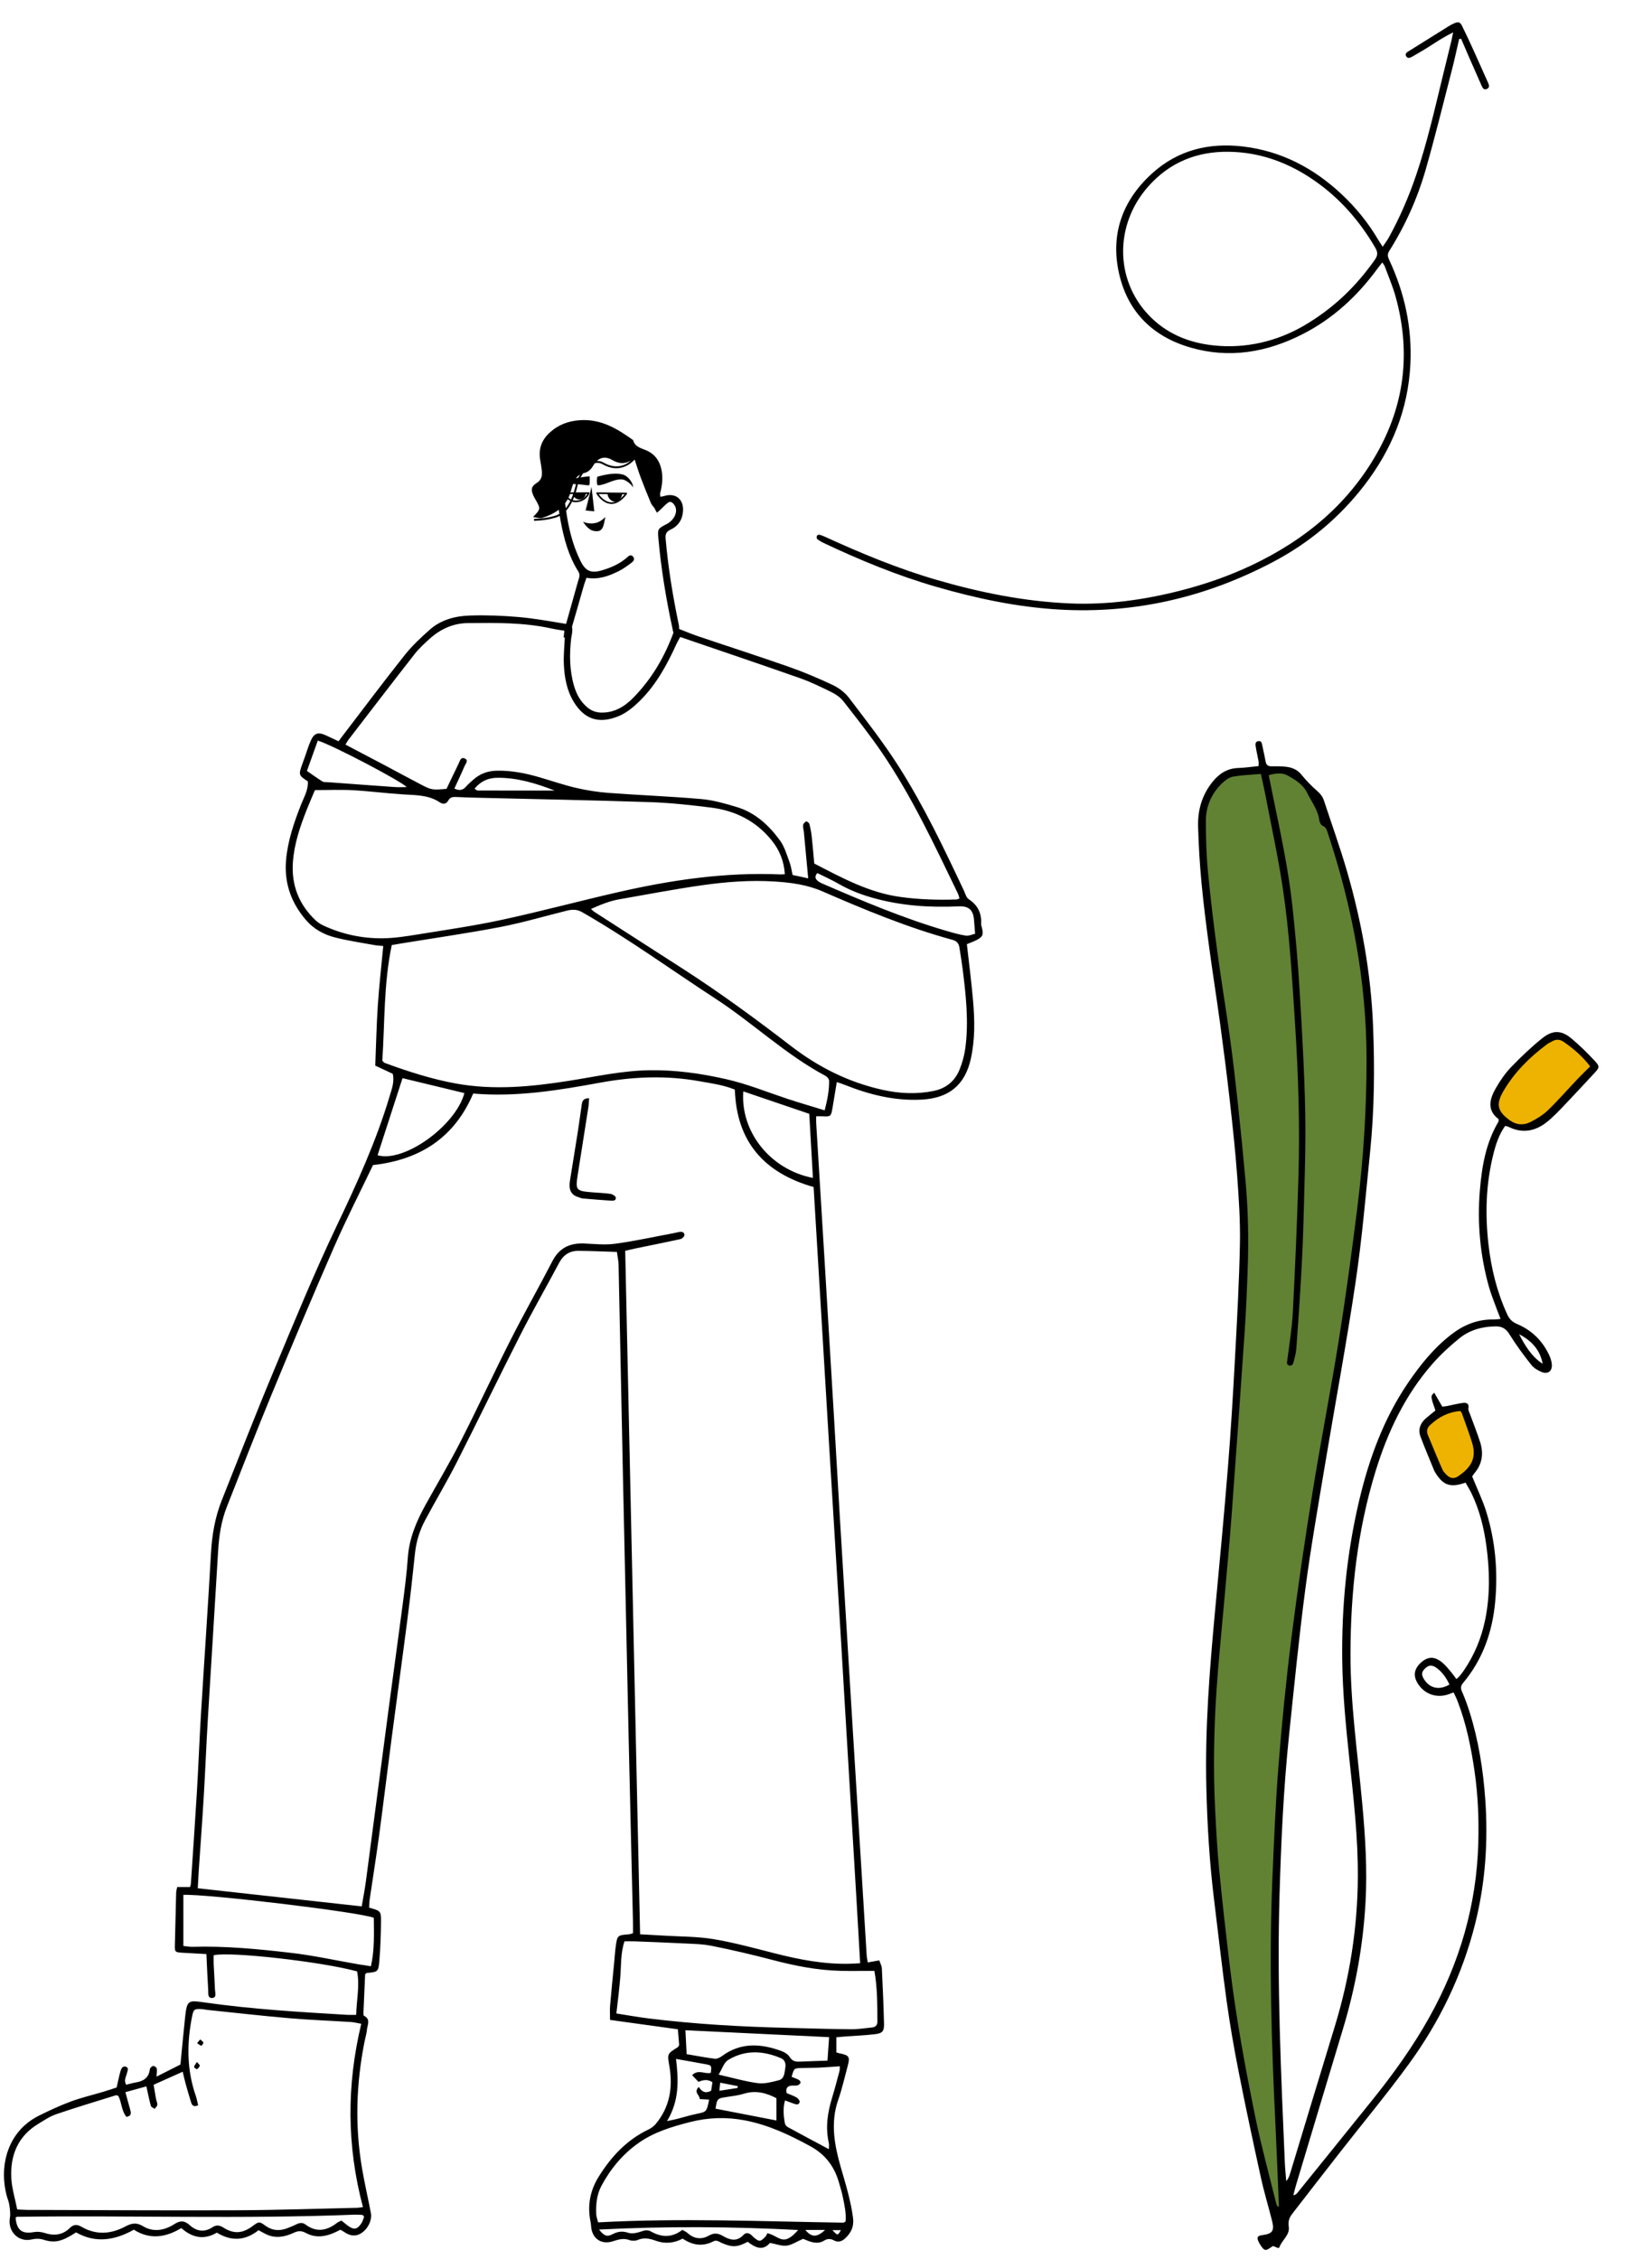 <svg xmlns="http://www.w3.org/2000/svg" width="185" height="253" viewBox="0 0 185 253">
    <g fill="none" fill-rule="evenodd">
        <g>
            <path fill="#000" fill-rule="nonzero" d="M8.882 66.433c-1.391.718-2.355 1.759-2.639 3.314 1.25-.813 1.975-2.04 2.639-3.314m7.8 39.235c1.119.655 2.158.437 2.8-.52.364-.542.35-.876-.05-1.264-.436-.422-.823-.452-1.355-.045-.613.468-1.047 1.082-1.395 1.829M38.055 2.801c.774.076 1.529.189 2.287.214 1.218.04 2.11.619 2.849 1.524 1.202 1.475 1.694 3.193 1.64 5.045-.062 2.088-.182 4.177-.378 6.256-.228 2.426-.539 4.845-.863 7.26-.383 2.854-.84 5.699-1.226 8.553-.383 2.822-.747 5.648-1.066 8.478-.32 2.831-.63 5.666-.839 8.507-.188 2.556-.362 5.124-.312 7.683.083 4.241.319 8.48.548 12.717.223 4.11.466 8.22.796 12.323.43 5.365.944 10.724 1.442 16.084.614 6.594 1.138 13.192.972 19.823-.104 4.18-.352 8.352-.865 12.505-.466 3.77-.88 7.548-1.402 11.31-.37 2.665-.83 5.32-1.35 7.959-.784 3.974-1.633 7.936-2.5 11.892-.36 1.638-.857 3.244-1.259 4.873-.262 1.06.002 1.387 1.137 1.528.493.062.606.239.416.686-.073.173-.176.338-.282.496-.394.58-.537.6-1.134.178-.076-.054-.158-.101-.228-.146l-.576.235c-.08-.042-.127-.051-.134-.073-.257-.824-1.203-1.37-1.048-2.338.09-.562-.056-.996-.377-1.41-1.79-2.312-3.578-4.623-5.378-6.927-2.562-3.28-5.23-6.486-7.68-9.846-3.472-4.763-6.004-10.003-7.44-15.73-1.15-4.588-1.466-9.24-1.132-13.95.237-3.33.758-6.603 1.762-9.792.247-.784.535-1.56.863-2.313.167-.385.097-.627-.158-.933-2.215-2.652-3.281-5.75-3.586-9.145-.304-3.382-.007-6.712.987-9.957.405-1.323 1.022-2.582 1.596-4.004-.024-.035-.13-.224-.267-.387-.884-1.045-1.019-2.233-.616-3.485.34-1.055.756-2.085 1.134-3.128.073-.202.205-.425.172-.615-.102-.582.232-.682.663-.62.599.086 1.188.236 1.782.354.153.03.31.037.479.057l.904-1.558c.423.383.423.383-.136 1.995.349.283.725.568 1.08.879.634.556.887 1.258.588 2.055-.478 1.274-1.013 2.527-1.526 3.787-.036.088-.09.168-.14.25-.869 1.414-1.685 1.697-3.37 1.104-.218.386-.47.779-.67 1.196-.905 1.875-1.397 3.874-1.672 5.92-.368 2.745-.422 5.494.137 8.227.424 2.073 1.218 3.994 2.425 5.742.144.21.302.41.464.605.079.095.184.17.34.31.203-.273.373-.528.57-.76.31-.362.604-.746.964-1.053.9-.765 1.661-.746 2.466.001.788.734.861 1.55.222 2.461-.75 1.07-2.043 1.493-3.29 1.074-.179-.06-.355-.128-.623-.225-.15.326-.309.627-.43.942-1.002 2.587-1.543 5.286-1.933 8.017-.372 2.609-.473 5.234-.403 7.868.184 6.977 2.09 13.478 5.493 19.569 1.817 3.252 3.979 6.27 6.312 9.173 2.808 3.493 5.627 6.977 8.444 10.465.096.119.205.228.466.288-.096-.368-.181-.739-.29-1.102-1.757-5.855-3.511-11.711-5.278-17.564-1.389-4.6-2.24-9.284-2.514-14.085-.213-3.749.026-7.47.37-11.193.516-5.58 1.328-11.138 1.312-16.757-.02-6.904-.764-13.717-2.796-20.35-1.36-4.435-3.313-8.58-6.412-12.105-.897-1.02-1.914-1.954-2.97-2.814-1.17-.952-2.583-1.343-4.106-1.35-.712-.003-1.14.27-1.526.897-.73 1.183-1.569 2.305-2.428 3.402-.278.354-.729.63-1.157.805-.719.292-1.217-.095-1.152-.853.03-.34.136-.687.279-.998.748-1.623 1.956-2.818 3.606-3.515.555-.234.87-.564 1.107-1.078 1.152-2.504 1.797-5.14 2.104-7.861.384-3.395.284-6.769-.552-10.098-.277-1.103-.627-2.184-1.318-3.155-.162.045-.287.06-.393.113-1.557.77-2.997.48-4.292-.555-.717-.573-1.352-1.254-1.988-1.919-1.122-1.172-2.217-2.367-3.323-3.554-.563-.605-.616-.75-.05-1.355.824-.879 1.683-1.734 2.606-2.507 1.13-.948 2.1-.99 3.29-.036 1.237.99 2.39 2.097 3.489 3.237.654.68 1.203 1.484 1.678 2.302.715 1.229 1.074 2.5-.278 3.513 0 .153-.024.23.004.275 1.417 2.383 1.867 5.02 2.09 7.724.301 3.636-.025 7.212-.999 10.725-.253.913-.624 1.794-.945 2.688-.106.293-.224.58-.375.97.312.026.549.066.785.061 1.774-.03 3.316.592 4.693 1.65 1.968 1.513 3.5 3.415 4.883 5.447 2.738 4.024 4.369 8.508 5.474 13.188 1.383 5.855 1.968 11.806 1.897 17.814-.043 3.676-.397 7.333-.786 10.988-.473 4.44-.989 8.881-.963 13.357.032 5.706.913 11.285 2.585 16.746 1.679 5.482 3.332 10.971 4.997 16.457.09.293.189.584.435.857.053-.678.127-1.354.157-2.033.427-9.94.887-19.878.6-29.83-.175-6.049-.448-12.093-1.075-18.114-.568-5.447-1.106-10.9-1.818-16.33-.6-4.58-1.406-9.135-2.164-13.694-1.148-6.902-2.44-13.781-3.468-20.7-.72-4.85-1.135-9.747-1.629-14.63-.473-4.671-.515-9.36-.326-14.05.238-5.912 1.284-11.702 2.934-17.379.768-2.643 1.706-5.238 2.564-7.856.141-.432.387-.755.743-1.065.645-.56 1.248-1.182 1.785-1.845.512-.634 1.172-.844 1.922-.902.478-.037.959-.037 1.438-.031.387.004.58-.165.647-.542.106-.592.246-1.177.367-1.766.052-.253.089-.558.43-.515.41.052.343.407.3.677-.083.531-.212 1.055-.307 1.584-.027.149-.004.306-.004.536" transform="matrix(-1 0 0 1 185 0) translate(6 83)"/>
            <path fill="#618133" d="M35.778 164.127l.14.011c.054-.109.132-.212.16-.327.792-3.23 1.678-6.439 2.343-9.693 1.13-5.522 2.146-11.068 2.827-16.665.447-3.676.862-7.357 1.223-11.043.22-2.236.335-4.483.449-6.728.226-4.467.143-8.934-.153-13.393-.218-3.285-.565-6.562-.852-9.843-.284-3.249-.596-6.496-.838-9.748-.508-6.821-.992-13.644-1.456-20.467-.164-2.402-.264-4.808-.348-7.214-.116-3.263-.046-6.526.247-9.778.26-2.901.55-5.8.862-8.694.262-2.424.54-4.846.873-7.26.445-3.23.985-6.448 1.42-9.68.404-3.011.773-6.03 1.06-9.054.175-1.857.222-3.73.227-5.596.004-1.65-.637-3.096-1.838-4.25-.331-.32-.77-.643-1.204-.72-.997-.18-2.02-.208-3.119-.305-.175.803-.343 1.504-.478 2.211-.666 3.483-1.427 6.951-1.958 10.454-.773 5.106-1.067 10.264-1.398 15.414-.364 5.663-.54 11.331-.375 17.002.148 5.066.368 10.13.629 15.19.092 1.797.39 3.584.618 5.372.035.272.118.531-.215.615-.334.083-.443-.204-.503-.449-.12-.49-.258-.986-.294-1.486-.198-2.715-.386-5.43-.539-8.148-.122-2.182-.221-4.366-.274-6.55-.093-3.862-.256-7.726-.182-11.586.09-4.589.353-9.177.628-13.76.192-3.19.474-6.378.82-9.556.442-4.064 1.308-8.06 2.132-12.06.171-.83.337-1.662.51-2.52-.74-.222-1.488-.296-2.038-.004-.886.469-1.806 1.035-2.268 1.981-.493 1.008-1.22 1.921-1.364 3.09-.027.219-.19.523-.372.599-.396.166-.467.487-.575.813-2.724 8.207-4.325 16.604-4.34 25.266-.008 5.643.35 11.27 1.054 16.869.616 4.898 1.276 9.795 2.055 14.67.913 5.719 2.037 11.405 2.956 17.122.869 5.407 1.67 10.826 2.352 16.259.597 4.743 1.067 9.504 1.444 14.269.338 4.261.512 8.537.69 12.808.381 9.22.094 18.435-.359 27.646-.146 2.97-.253 5.944-.379 8.916" transform="matrix(-1 0 0 1 185 0) translate(6 83)"/>
            <path fill="#EEB200" fill-rule="nonzero" d="M15.46 75.034c-.075.112-.145.181-.174.265-.389 1.102-.805 2.197-1.148 3.314-.542 1.768.206 2.814 1.607 3.75.39.26.806.222 1.15-.082.233-.207.47-.453.592-.731.56-1.27 1.08-2.559 1.616-3.84.184-.439.065-.81-.265-1.117-.953-.89-2.053-1.463-3.379-1.559M.927 36.436c.495.495.952.93 1.386 1.387C3.429 39 4.495 40.226 5.66 41.353c.56.54 1.265.962 1.966 1.32.753.384 1.556.333 2.272-.179 1.417-1.015 1.609-1.808.73-3.31-1.22-2.086-2.907-3.762-4.84-5.204-.202-.15-.438-.258-.662-.38-.404-.218-.823-.19-1.184.055-1.132.77-2.157 1.656-3.016 2.781" transform="matrix(-1 0 0 1 185 0) translate(6 83)"/>
        </g>
        <path fill="#000" fill-rule="nonzero" d="M39.096 36.543c-3.47-2.012-5.969-4.497-8.05-7.436-.362-.51-.34-.875-.052-1.37 1.722-2.95 3.912-5.482 6.725-7.453 2.881-2.018 6.072-3.231 9.65-3.286 3.579-.056 6.65 1.176 9.053 3.897 3.735 4.228 3.739 10.335.01 14.326-1.953 2.089-4.446 3.146-7.277 3.458-3.708.408-7.154-.482-10.06-2.136M21.6 4.382c.268 1.151.514 2.308.809 3.453.957 3.711 1.87 7.434 2.922 11.12.923 3.23 2.292 6.298 4.099 9.16.252.4.144.683-.02 1.037-1.712 3.676-2.55 7.54-2.353 11.626.248 5.09 2.083 9.6 5.21 13.643 2.751 3.554 6.136 6.38 10.108 8.484 7.532 3.99 15.536 5.86 24.022 5.364 4.726-.276 9.321-1.258 13.845-2.572 4.314-1.253 8.442-2.96 12.488-4.868.266-.125.524-.278.755-.456.07-.053.073-.246.039-.354-.022-.067-.185-.145-.263-.129-.209.043-.412.121-.605.21-4.068 1.86-8.191 3.579-12.504 4.835-4.888 1.424-9.856 2.43-14.975 2.649-4.202.178-8.328-.402-12.404-1.446-2.692-.69-5.31-1.595-7.828-2.778-6.153-2.892-11.166-7.066-14.413-13.085-2.94-5.45-3.452-11.183-1.815-17.067.322-1.157.804-2.268 1.219-3.398.044-.119.138-.219.267-.416.22.282.402.505.572.737 2.234 3.044 4.949 5.556 8.337 7.287 4.004 2.045 8.194 2.767 12.537 1.517 4.249-1.222 7.058-3.99 8.032-8.296.986-4.36-.343-8.164-3.686-11.205-2.899-2.637-6.4-3.481-10.219-3.024-4.293.515-7.898 2.428-10.997 5.326-1.614 1.51-2.996 3.207-4.115 5.114-.133.227-.283.443-.504.785-.259-.386-.484-.674-.659-.99-1.253-2.256-2.268-4.612-3.094-7.05-1.208-3.565-2.04-7.222-2.926-10.867-.331-1.363-.668-2.725-1-4.088-.067-.278-.118-.56-.214-1.016.949.471 1.69.944 2.431 1.426.661.43 1.342.832 2.027 1.222.247.141.593.371.797.046.214-.34-.154-.51-.404-.666-1.453-.91-2.907-1.819-4.363-2.724-.185-.115-.378-.218-.578-.305-.495-.216-.675-.18-.915.3-.465.933-.9 1.882-1.331 2.832-.53 1.166-1.043 2.34-1.57 3.509-.12.264-.21.533.117.692.342.166.495-.107.605-.355.491-1.1.972-2.203 1.453-3.306.285-.653.562-1.308.843-1.962l.221.049" transform="matrix(-1 0 0 1 185 0)"/>
        <g fill="#000" fill-rule="nonzero">
            <g>
                <path d="M15.875 180.857c.367.628.373.628.955 0h-.955zm1.778-.026c.919.88 1.541.827 2.204 0h-2.204zm11.835-15.582c-.037-.386-.06-.604-.09-.907l-1.966.383.02.208 2.036.316zm18.44-145.622c2.873 0 5.748.002 8.622-.008.102 0 .204-.112.36-.203-.7-.85-1.539-1.213-2.552-1.223-2.255-.023-4.364.634-6.43 1.434zM29.921 167.25c-.19-1.158-.191-1.148-1.353-1.324-.61-.093-1.233-.166-1.82-.348-1.309-.408-2.492-.11-3.652.503v2.494l6.825-1.325zm13.04 13.541c-7.505-.385-14.876-.339-22.293.048.356.402.72.77 1.162.971.81.371 1.379-.438 2.293-.606.04.076.094.258.21.38.556.588.686.594 1.265.114.106-.088.196-.193.298-.284.301-.268.629-.312.912-.008.716.768 1.496.562 2.245.123.552-.323 1.003-.41 1.61-.062.808.462 1.647.382 2.379-.28.169-.152.394-.242.595-.362 1.153.892 2.323.852 3.5.188.374-.21.67-.154 1.058-.022.468.158 1.048.307 1.482.165.653-.213 1.156-.165 1.75.143.661.342.968.207 1.535-.508zm-13.39-17.353c-.398-.645-.591-1.347-1.046-1.627-1.9-1.17-3.915-1.071-5.922-.217-.501.213-.57.662-.49 1.126.09.529.084 1.187.732 1.351.762.193 1.581.423 2.334.323 1.42-.187 2.809-.597 4.391-.956zm1.065 2.798c.278 1.387.283 1.369 1.46 1.61.702.145 1.39.365 2.087.543.306.078.617.135 1.166.252-1.408-2.338-1.28-4.647-1.005-6.962-1.193.212-2.304.403-3.41.611-.565.107-.587.172-.482.947.647.186 1.394-.449 2.09.263l-.716.748c-.527-.221-1.015-.323-1.563.042l.148.954c.684.36 1.066.072 1.384-.425.63.62-.145.913-.103 1.36l-1.056.057zM.85 35.663c.34.077.705.263 1.032.212.732-.113 1.45-.323 2.164-.531 4.784-1.392 9.359-3.331 13.92-5.306.186-.08.374-.18.525-.311.253-.22.35-.487.032-.863-.784.392-1.597.75-2.362 1.192-1.196.691-2.457 1.187-3.786 1.566-3.174.906-6.406 1.123-9.682.97-1.138-.053-1.637.411-1.722 1.537-.035.471-.074.942-.121 1.534zM74.46 14.027c-1.688.522-9.31 4.527-9.96 5.209.467 0 .905.026 1.338-.004 2.497-.174 4.994-.362 7.491-.547.204-.015.446.018.603-.078.567-.348 1.106-.742 1.744-1.179l-1.216-3.4zM33.29 158.467l-16.091.775.184 2.631c1.133.039 2.123.063 3.114.11.477.024.835-.059 1.123-.522.182-.293.554-.53.892-.655 2.295-.846 4.546-1.014 6.659.537.231.17.562.346.822.315 1.048-.125 2.086-.332 3.16-.513.047-.944.09-1.784.137-2.678zm-16.064 13.322c1.584-.847 3.09-1.645 4.586-2.465.157-.086.321-.288.349-.458.132-.804.232-1.616-.021-2.536-.354.128-.666.236-.974.356-.28.11-.585.166-.669-.186-.032-.137.182-.405.348-.502.35-.203.743-.333 1.106-.486.135-.554-.08-.816-.6-.847-.204-.012-.417.027-.608-.023-.135-.036-.283-.163-.344-.29-.032-.066.084-.267.181-.32.262-.141.55-.237.82-.349-.272-.948-.271-.956-1.049-.984-.652-.023-1.306-.01-1.958-.039-.779-.035-1.557-.1-2.393-.155.016.233.002.402.043.555.267.992.523 1.987.824 2.968.508 1.661.759 3.333.366 5.059-.048.21-.007.441-.007.702zM19.012 63.01c4.83-.946 8.128-5.216 7.799-9.694l-7.388 2.512-.411 7.182zm45.96-11.176l-6.932 1.673c.998 3.69 6.786 7.825 9.726 6.96l-2.795-8.633zm6.843 127.95c.216.107.352.15.457.232 1.145.898 2.32 1.146 3.573.205.308-.23.632-.199.97-.036.37.178.747.347 1.133.484.825.292 1.604.243 2.346-.287.738-.528.752-.507 1.494.04 1.098.812 2.085.885 3.235.153.437-.279.796-.328 1.224-.046.904.595 1.783.471 2.546-.223.579-.527 1.054-.558 1.723-.128 1.097.706 2.341.948 3.508.24.747-.454 1.302-.337 1.99.03 1.616.862 3.273.98 4.909.033.482-.28.875-.288 1.288.12.82.81 1.78.923 2.857.567.37-.123.81-.162 1.192-.093 1.325.24 1.934-.223 2.04-1.638-.061-.026-.123-.074-.184-.075-12.576-.172-25.154.266-37.727-.237-.274-.01-.55.01-.823.018-.034.001-.068.013-.1.024-.032.01-.07.02-.094.04-.023.02-.033.055-.096.169.075.186.139.45.275.67.468.757.884.822 1.585.28.214-.166.423-.338.679-.542zm17.698-36.478c-2.63-.126-19.891 1.95-21.326 2.57-.01 1.757-.098 3.554.323 5.426.535-.083 1.003-.15 1.467-.23 2.501-.433 4.988-.984 7.506-1.275 3.646-.422 7.307-.782 10.992-.673.359.01.72-.064 1.038-.096v-5.722zm-77.385 8.512c-.342 1.907-.323 3.789-.335 5.67-.003.43.214.63.61.669.787.078 1.576.208 2.363.2 2.337-.02 4.674-.1 7.011-.154 5.228-.121 10.444-.417 15.636-1.058 1.183-.146 2.357-.361 3.61-.556-.16-1.452-.338-2.768-.44-4.09-.104-1.314-.023-2.648-.468-3.99-.422 0-.762-.012-1.102.001-1.787.07-3.575.131-5.361.225-1.098.058-2.215.061-3.286.276-2.287.458-4.563.988-6.819 1.582-2.502.658-5.022 1.157-7.613 1.22-1.232.03-2.466.005-3.806.005zm30.944 28.166c.09-.383.192-.64.204-.901.051-1.11-.054-2.21-.586-3.201-1.035-1.928-2.409-3.58-4.223-4.838-1.725-1.195-3.693-1.781-5.7-2.294-2.038-.52-4.071-.582-6.126-.19-2.632.502-5.003 1.623-7.341 2.9-1.78.971-2.764 2.4-3.264 4.27-.124.463-.275.92-.368 1.39-.184.927-.406 1.855-.31 2.772.144.07.204.125.264.124 9.109-.135 18.215-.533 27.45-.032zm.796-147.098c-1.066-.474-2.073-.89-3.156-1.08-3.11-.544-6.213-1.143-9.339-1.585-2.653-.375-5.335-.579-8.021-.414-1.853.114-3.676.352-5.414 1.11-4.753 2.07-9.541 4.056-14.557 5.427-.465.127-.699.396-.77.838-.129.812-.263 1.623-.366 2.438-.37 2.927-.69 5.862-.306 8.81.109.836.34 1.68.658 2.462.524 1.285 1.522 2.096 2.902 2.376 1.916.39 3.83.293 5.726-.128 3.789-.84 7.18-2.543 10.232-4.894 3.918-3.019 7.905-5.94 12.063-8.623 3.316-2.14 6.64-4.269 9.959-6.405.112-.072.204-.172.39-.332zm25.535 145.387c.325.046.458.078.592.08 4.469.099 8.938.257 13.408.276 7.843.033 15.687-.02 23.53-.039.37 0 .738-.031 1.187-.051.238-1.21.596-2.34.659-3.487.141-2.567-.726-4.719-3.032-6.11-.646-.39-1.288-.83-1.993-1.07-2.207-.754-4.442-1.424-6.67-2.117-.08-.025-.19.036-.282.056-.397.765-.347 1.692-.92 2.36-.608-.116-.51-.48-.399-.867.176-.61.336-1.224.521-1.902l-2.35-.647c-.173.783-.308 1.484-.495 2.17-.04.144-.273.234-.417.348-.11-.148-.3-.291-.311-.447-.017-.227.108-.46.15-.695.096-.522.179-1.046.265-1.557l-3.26-1.46c-.115.483-.199.883-.308 1.277-.202.724-.408 1.449-.633 2.166-.099.316-.283.551-.787.31.084-.338.143-.697.26-1.036 1.025-2.935 1.02-5.917.417-8.925-.155-.775-.264-.851-1.022-.81-.239.012-.475.072-.714.096-3.043.315-6.083.663-9.13.926-2.295.198-4.6.28-6.9.427-.359.023-.714.118-1.176.198 1.65 6.898 1.628 13.684-.19 20.53zM22.158 28.99c.218.013.35.032.48.026 6.165-.27 12.208.618 18.19 1.987 4.35.996 8.665 2.156 13.027 3.1 3.12.674 6.288 1.13 9.44 1.641 1.286.208 2.589.412 3.885.426 2.327.026 4.576-.456 6.694-1.45.307-.144.602-.346.848-.578 1.854-1.761 2.702-3.925 2.527-6.473-.143-2.078-.808-4.023-1.566-5.94-.299-.756-.628-1.5-.905-2.159-1.519 0-2.894-.062-4.261.015-1.886.106-3.765.353-5.65.472-1.41.088-2.826.052-4.066.885-.378.253-.732.203-.957-.211-.202-.37-.515-.403-.876-.386-.722.032-1.443.059-2.165.077-6.499.16-12.998.28-19.494.495-2.298.077-4.595.325-6.878.612-2.724.343-5.048 1.502-6.804 3.68-.886 1.098-1.376 2.325-1.47 3.78zm44.019 7.94c-.41-.07-.745-.13-1.08-.185-3.694-.605-7.403-1.135-11.078-1.84-2.492-.48-4.936-1.205-7.403-1.818-.603-.15-1.142-.195-1.763.16-5.166 2.956-9.972 6.456-14.95 9.698-4.2 2.737-7.845 6.262-12.303 8.635-.18.097-.393.345-.397.526-.023 1.09.19 2.148.493 3.333 1.486-.458 2.866-.855 4.229-1.308 2.242-.747 4.434-1.64 6.748-2.17 2.859-.653 5.738-1.06 8.682-1.012 3.045.049 6 .714 8.983 1.184 4.192.66 8.377 1.072 12.617.308 2.757-.497 5.39-1.35 8-2.309.088-.032.15-.131.28-.25-.286-4.26-.143-8.59-1.058-12.952zm5.186-22.453c-.154-.251-.23-.405-.334-.54-2.468-3.207-4.927-6.422-7.42-9.61-.483-.618-1.075-1.157-1.659-1.687C60.74 1.54 59.301.884 57.661.867c-3.16-.033-6.326-.08-9.44.621-.46.103-.93.158-1.423.24 0 .288-.007.489 0 .689.04 1.026.155 2.054.107 3.075-.07 1.478-.329 2.936-1.126 4.228-1.179 1.91-2.785 2.5-5.047 1.553-.857-.36-1.638-1.01-2.312-1.672-1.863-1.831-3.087-4.096-4.153-6.45-.106-.236-.246-.455-.395-.727-4.525 1.55-8.98 3.052-13.416 4.614-1.224.432-2.402 1.01-3.568 1.586-.48.239-.963.583-1.289 1-1.476 1.894-2.972 3.78-4.322 5.762-3.369 4.95-5.888 10.366-8.484 15.735-.085.175-.128.37-.197.576.152.06.24.123.33.126 2.098.071 4.182.006 6.272-.28 3.522-.481 6.558-2.139 9.666-3.747.09-.983.17-2.006.282-3.026.053-.475.144-.948.266-1.41.033-.124.298-.312.357-.281.15.078.324.254.34.408.03.264-.06.54-.086.812-.157 1.661-.31 3.323-.482 5.158l1.749-.38c.115-.505.172-.987.339-1.427.313-.828.556-1.729 1.066-2.428 1.248-1.714 2.794-3.144 4.892-3.767 1.279-.38 2.59-.762 3.909-.877 3.457-.303 6.93-.431 10.39-.69 1.226-.091 2.455-.285 3.651-.563 1.402-.327 2.768-.804 4.153-1.204 1.558-.45 3.135-.762 4.77-.72 1.01.025 1.879.362 2.62 1.037.253.232.525.45.744.71.361.43.766.533 1.34.251-.387-.846-.784-1.675-1.144-2.519-.117-.273-.498-.662.006-.86.446-.174.53.322.67.607.467.947.915 1.902 1.347 2.806 1.562.144 1.697.13 2.866-.484 1.46-.765 2.909-1.551 4.365-2.323 1.332-.705 2.668-1.403 4.09-2.15zM40.033 71.17c-.484-.111-.817-.194-1.153-.263-1.681-.348-3.365-.681-5.04-1.05-.176-.04-.424-.274-.433-.43-.022-.364.286-.411.583-.367.204.03.401.095.604.133 2.192.408 4.375.89 6.583 1.19 1.142.156 2.329.012 3.495-.031 1.591-.059 2.76.512 3.519 1.984 1.525 2.955 3.173 5.846 4.676 8.812 1.906 3.76 3.672 7.593 5.587 11.35 1.23 2.411 2.622 4.74 3.932 7.112 1.019 1.843 1.835 3.744 1.987 5.892.126 1.775.354 3.545.585 5.31.505 3.874 1.048 7.74 1.561 11.612.856 6.45 1.696 12.902 2.553 19.352.125.94.31 1.873.469 2.82l18.356-2.03c-.04-.755-.065-1.366-.106-1.976-.184-2.736-.391-5.47-.555-8.208-.175-2.943-.291-5.889-.467-8.832-.374-6.262-.78-12.522-1.149-18.783-.1-1.69-.35-3.34-.974-4.92-1.663-4.206-3.291-8.426-5.02-12.606-2.277-5.51-4.588-11.009-6.978-16.472-1.36-3.107-2.903-6.132-4.368-9.193-.025-.054-.102-.083-.003-.006-5.37-.607-9.143-3.143-11.22-8.011-4.879.412-9.56-.367-14.23-1.222-3.687-.676-7.375-.828-11.075-.164-1.34.24-2.702.414-3.996.943-.19 5.843-3.286 9.341-8.82 10.912-.58 9.665-1.158 19.308-1.74 28.951-.585 9.682-1.192 19.362-1.757 29.044-.562 9.63-1.173 19.256-1.716 28.938.492.026.83.052 1.17.06 2.845.07 5.604-.455 8.346-1.155 2.294-.585 4.587-1.213 6.917-1.604 1.821-.305 3.698-.277 5.551-.393.85-.053 1.7-.096 2.66-.15l1.667-76.55zM18.65 56.102c-.274 0-.47-.008-.667.002-.972.049-.996.035-1.168-.964-.156-.91-.303-1.82-.476-2.868-.337.118-.644.214-.941.332-2.74 1.09-5.547 1.788-8.536 1.636-3.042-.156-4.866-1.593-5.53-4.565-.484-2.162-.441-4.364-.25-6.553.182-2.079.45-4.15.69-6.296-.333-.138-.717-.27-1.074-.453-.708-.363-.802-.606-.61-1.394.033-.133.098-.268.09-.399-.08-1.201.361-2.112 1.389-2.79.275-.18.382-.63.541-.967 2.237-4.745 4.49-9.492 7.312-13.921 1.693-2.656 3.645-5.15 5.554-7.663.458-.603 1.144-1.119 1.835-1.445 1.61-.76 3.26-1.454 4.941-2.045 3.37-1.184 6.771-2.273 10.154-3.419.808-.273 1.592-.614 2.458-.95.068.135.17.297.235.473 1.01 2.773 2.468 5.278 4.548 7.39.962.976 2.088 1.664 3.543 1.648.621-.007 1.133-.202 1.6-.595.766-.645 1.212-1.48 1.483-2.42.505-1.742.516-3.517.314-5.301-.027-.239-.098-.472-.115-.71-.046-.636.035-.798.691-.906 1.762-.29 3.525-.611 5.3-.768 1.811-.16 3.64-.228 5.457-.17 1.628.05 3.225.458 4.488 1.573.998.883 1.99 1.807 2.815 2.846 2.347 2.955 4.607 5.978 6.901 8.975.164.214.323.432.515.688.494-.23.955-.447 1.417-.661.87-.404 1.315-.262 1.702.617.262.595.445 1.223.664 1.836.104.29.216.578.316.87.38 1.101.357 1.161-.66 1.829-.065.957.43 1.762.762 2.609.791 2.015 1.492 4.052 1.677 6.23.22 2.568-.584 4.79-2.259 6.724-.864.999-1.994 1.603-3.233 1.92-1.46.372-2.96.587-4.444.86-.297.055-.604.061-.95.094.21 2.258.462 4.457.61 6.662.147 2.22.192 4.447.286 6.738l-1.957.914c-.214.879.099 1.68.341 2.491 1.501 5.043 3.674 9.8 5.935 14.545 2.549 5.35 4.797 10.844 7.083 16.314 1.996 4.775 3.867 9.601 5.783 14.409.755 1.896 1.096 3.87 1.21 5.912.339 6.057.761 12.11 1.13 18.165.172 2.84.275 5.683.445 8.523.206 3.455.448 6.908.679 10.362.006.1.049.196.093.364h1.44c.047.252.109.443.114.635.053 1.95.09 3.903.144 5.854.02.752-.015.816-.764.862-.92.057-1.84.104-2.767.157-.066 1.385-.118 2.714-.202 4.04-.022.342.087.908-.437.877-.54-.031-.335-.572-.322-.92.038-.96.102-1.918.147-2.876.015-.336.002-.673.002-.988-1.773-.45-12.154.726-16.062 1.805-.317 1.593.064 3.196.1 4.868.407 0 .713.015 1.015-.003 5.32-.313 10.639-.63 15.922-1.38 1.836-.261 2.014-.325 2.222 1.642.18 1.699.337 3.4.524 5.305l2.677 1.355c-.02-.412-.074-.666-.028-.901.024-.123.212-.254.352-.297.084-.026.235.094.323.181.067.067.102.182.116.281.126.883.714 1.243 1.524 1.38.367.061.726.17 1.11.263.293-.488.008-.893-.086-1.3-.06-.265-.246-.575.1-.707.395-.152.546.214.629.5.16.558.268 1.13.425 1.814.434.141.945.319 1.462.473 1.217.364 2.46.654 3.65 1.093 1.219.45 2.405 1.003 3.57 1.58 3.644 1.804 4.481 5.781 3.637 8.956-.097.364-.254.717-.305 1.086-.066.468-.136.961-.057 1.419.259 1.496-.93 2.743-2.404 2.422-.485-.105-.91-.122-1.4.033-1.244.395-2.05.18-3.61-.833-2.164 1.241-4.318.905-6.466-.3-1.768 1.123-3.523.896-5.318-.18-1.175 1.036-2.488 1.399-3.98.508-1.604.998-3.182.918-4.666-.272-.328.175-.59.33-.864.46-1.056.499-2.085.295-3.081-.17-.468-.217-.846-.257-1.34.012-1.318.72-2.592.34-3.88-.355-.112.065-.26.136-.394.23-.609.428-1.244.588-1.92.173-.763-.469-1.258-1.476-1.104-2.275.325-1.682.712-3.353.999-5.04.805-4.751.647-9.489-.299-14.207-.087-.437-.222-.868-.263-1.308-.05-.53-.436-1.155.333-1.53.067-.032.067-.247.062-.376-.059-1.435-.125-2.87-.187-4.276-.083-.068-.13-.14-.184-.145-1.254-.123-1.304-.117-1.41-1.4-.119-1.432-.171-2.873-.185-4.311-.011-1.239.03-1.24 1.33-1.607-.015-.275-.01-.574-.052-.865-.347-2.373-.73-4.74-1.05-7.116-.49-3.633-.929-7.273-1.406-10.908-.588-4.483-1.207-8.963-1.784-13.448-.315-2.447-.586-4.9-.843-7.353-.137-1.318-.522-2.556-1.14-3.711-1.162-2.178-2.434-4.3-3.551-6.5-2.406-4.737-4.71-9.527-7.119-14.262-1.383-2.72-2.904-5.368-4.337-8.062-.469-.882-1.173-1.344-2.148-1.338-1.403.01-2.806.077-4.313.124-.07.512-.18.974-.19 1.438-.17 7.952-.325 15.906-.493 23.859-.206 9.7-.417 19.4-.634 29.1-.155 6.89-.324 13.78-.485 20.669-.01.406-.002.812-.002 1.239.192.052.317.107.445.118 1.294.106 1.305.104 1.484 1.337.079.542.109 1.092.161 1.637.16 1.67.33 3.338.473 5.01.042.5.006 1.006.006 1.606l-7.596 1.05-.143 1.775c.08.124.103.2.155.233 1.212.753 1.175.745.938 2.136-.405 2.367-.046 4.579 1.545 6.477.211.252.508.461.807.605 2.443 1.175 4.195 3.065 5.59 5.323.96 1.554 1.258 3.237.886 5.031-.028.134-.047.27-.053.405-.065 1.4-1.092 2.183-2.425 1.763-.634-.2-1.21-.391-1.879-.138-.269.101-.65.101-.912-.01-.718-.308-1.347-.165-2.05.088-.999.36-2.03.275-2.996-.243-1.096.744-2.237.924-3.418.314-.399-.205-.65.037-.951.17-1.167.514-1.753.498-2.911-.131-.797.62-1.679 1.095-2.496.126-.68.125-1.29.372-1.864.307-.574-.066-1.112-.445-1.845-.764-.082.033-.357.16-.64.259-.568.199-1.164.288-1.692-.045-.408-.259-.743-.24-1.142-.027-.454.243-.872.099-1.228-.23-.666-.613-1.016-1.32-.893-2.28.25-1.948.828-3.796 1.37-5.677.706-2.452 1.191-4.996.29-7.568-.43-1.226-.71-2.504-1.052-3.76-.29-1.065-.186-1.226.912-1.448.098-.02.194-.053.351-.097v-1.7c-.31-.028-.604-.058-.899-.08-1.13-.084-2.265-.128-3.39-.26-.886-.104-1.071-.323-1.049-1.199.053-2.053.139-4.107.241-6.159.015-.309.188-.61.287-.912l1.293.227c.046-.298.106-.555.122-.814.2-3.215.392-6.43.59-9.645.31-5.03.624-10.058.934-15.087.152-2.463.3-4.926.45-7.39.337-5.54.68-11.082 1.012-16.624.228-3.797.44-7.597.665-11.394.346-5.817.696-11.633 1.049-17.45.315-5.2.636-10.4.952-15.6.015-.228.002-.46.002-.766z" transform="matrix(-1 0 0 1 185 0) translate(74.952 47.048) translate(0 21.87)"/>
                <path d="M44.078 54.086c.64-.015.767.313.824.71.146 1.014.28 2.03.44 3.043.268 1.722.554 3.44.828 5.16.044.27.09.543.095.815.009.648-.263 1.12-.913 1.324-.196.062-.39.157-.59.175-1.025.092-2.052.169-3.078.24-.271.018-.637.039-.595-.341.017-.163.361-.383.58-.414.712-.102 1.435-.123 2.153-.184 1.715-.144 1.798-.251 1.53-1.944-.4-2.53-.801-5.061-1.195-7.593-.05-.314-.053-.636-.08-.99M87.628 159.496l.348.41c-.151.104-.292.243-.459.291-.051.015-.253-.227-.242-.337.01-.115.196-.212.353-.364M87.997 162.026c.148.238.29.383.316.547.012.073-.273.283-.32.256-.139-.083-.281-.24-.315-.39-.02-.089.164-.223.32-.413" transform="matrix(-1 0 0 1 185 0) translate(74.952 47.048) translate(0 21.87)"/>
            </g>
            <path d="M45.526 7.065l-.022-.102c-.028-.118-.17-.457-.398-.844.417.24.66.639.8 1.145.073.264.177.52.246.783.13.502.345.915.612 1.273l-.07.551c-.45-.554-.877-1.428-1.168-2.806M42.46 4.762c-1.477.843-2.54.24-3.065-.222.683.382 1.323.38 2.082-.063.69-.402 1.267-.335 1.732.103-.253-.013-.503.042-.749.182m6.84 6.187c.31.1.703-.053 1.058-.09-.847-.867-.86-.925-.34-1.851.1-.18.213-.354.295-.54.293-.66.258-1.032-.349-1.41-.579-.36-.65-.837-.591-1.404.043-.407.118-.811.184-1.216.193-1.171-.144-2.16-1.008-2.978C47.587.55 46.459.11 45.124.016c-2.357-.165-4.194.942-5.982 2.232-.197.806-.976.91-1.555 1.182-.982.463-1.457 1.263-1.633 2.226-.163.884-.047 1.732.183 2.6-.012.108-.025.218-.042.332-.198-.035-.296-.04-.386-.07-1.25-.412-2.202.289-2.154 1.6.036.976.506 1.729 1.373 2.136.507.238.624.515.58 1.027-.28 3.245-.809 6.45-1.474 9.637-.077.366-.01.763-.01 1.173.676-.024.65-.442.726-.796.717-3.316 1.266-6.658 1.567-10.039.095-1.056.083-1.088-.936-1.614-.784-.405-1.24-1.275-.96-1.94.095-.226.328-.506.537-.542.185-.032.444.217.63.385.121.107.683.697.897.823.082-.162.198-.32.256-.487.195-.26.343-.417.42-.599.394-.947.779-1.899 1.14-2.859.24-.64.444-1.299.677-1.999.392.435 1.692 1.607 3.588.524.282-.161.573-.197.866-.119.067.088.132.184.193.289.243.415.549.706 1.002.815.048.011.09.028.135.041.31.467.504.92.533 1.039l.02.096c.324 1.535.82 2.473 1.337 3.045-.277 1.926-.72 3.816-1.6 5.603-.584 1.183-1.197 1.447-2.497 1.047-.957-.294-1.869-.683-2.642-1.346-.221-.19-.499-.509-.777-.142-.253.334.071.578.312.754.412.304.835.607 1.29.837 1.141.576 2.33.994 3.631.755.12.347.219.6.295.862.454 1.579.894 3.163 1.362 4.738.116.392.089.907.905 1.11-.063-.469-.07-.8-.154-1.108-.473-1.716-.974-3.424-1.442-5.142-.102-.374-.32-.739-.047-1.172 1.082-1.71 1.597-3.623 1.966-5.587.039-.211.076-.423.112-.634.15.082.294.143.431.185 1.186.362 2.396.367 2.447.367v-.215c-.012 0-1.229-.004-2.383-.357-.144-.044-.298-.11-.455-.203.026-.155.049-.31.073-.464.521.4 1.142.688 1.82.907" transform="matrix(-1 0 0 1 185 0) translate(74.952 47.048)"/>
            <g>
                <path d="M4.657 1.952L5.314 4.544 4.356 4.64z" transform="matrix(-1 0 0 1 185 0) translate(74.952 47.048) translate(39.146 5.575)"/>
                <g>
                    <path d="M4.693 1.962l-.33 2.657 1.053-.094-.723-2.563zM4.356 4.63l-.003-.001-.002-.004.335-2.688c0-.001.002-.003.005-.004.002 0 .004.002.005.004l.73 2.592v.004l-.004.002-1.066.095zM2.484 3.62c-.17.011-.336-.02-.492-.079.018.002.036.003.055.003.212 0 .418-.105.58-.296.135-.157.221-.356.238-.544l1.003-.012c-.197.278-.7.884-1.384.928M.95 2.725l.28-.004c.02.172.097.35.213.498-.218-.175-.39-.368-.493-.494m3.165-.171c-.016-.028-.045-.045-.08-.045l-3.269.035c-.034 0-.064.02-.08.05-.015.03-.013.065.006.093.008.012.204.297.52.577.401.355.815.54 1.204.54.026 0 .053 0 .079-.002.409-.027.82-.237 1.187-.606.274-.275.427-.54.433-.55.017-.03.017-.064 0-.092M6.499 3.425c-.844.018-1.235-.499-1.372-.743h.179c.02.16.09.305.203.415.134.131.316.203.513.203.36 0 .662-.262.721-.606l.853.006c-.166.239-.564.714-1.097.725m1.342-.86c-.017-.028-.046-.045-.079-.045l-2.779-.021c-.03 0-.058.014-.076.039-.017.024-.02.055-.01.083.003.01.098.259.343.505.221.22.61.481 1.218.481h.044c.816-.017 1.319-.915 1.34-.953.016-.028.015-.062-.001-.09M4.016.767s.12.776-.057.942c-.866 0-1.78-.738-2.73-.655-.492.043-1.121.662-1.224.883C.005 1.491.52.701 1.127.522 2.255.187 4.016.767 4.016.767" transform="matrix(-1 0 0 1 185 0) translate(74.952 47.048) translate(39.146 5.575) translate(0 .015)"/>
                    <path d="M1.952.423c-.285 0-.57.028-.823.103-.274.081-.56.302-.787.606-.2.268-.325.566-.333.785.132-.247.75-.826 1.22-.867.51-.045 1.013.148 1.499.335.426.164.83.319 1.23.32.165-.161.06-.884.054-.934C3.974.758 3.544.62 2.993.523c-.299-.053-.67-.1-1.041-.1M.005 1.942H.004C.002 1.942 0 1.939 0 1.937c0-.222.128-.532.335-.81C.562.82.85.599 1.126.517c.322-.095.908-.173 1.87-.002.574.101 1.016.246 1.02.248.003 0 .004.002.004.004.005.031.119.78-.058.946H3.96c-.402 0-.806-.155-1.235-.32-.484-.186-.985-.379-1.493-.335-.48.042-1.114.647-1.223.88 0 .003-.002.004-.003.004M4.876.716s-.028.562.004.868c.01.082.084.14.165.13.773-.09 2.127-.268 2.881-.056-.328-.76-3.05-.942-3.05-.942" transform="matrix(-1 0 0 1 185 0) translate(74.952 47.048) translate(39.146 5.575) translate(0 .015)"/>
                    <path d="M4.88.721c-.003.059-.026.615.005.921.004.04.023.077.053.102.03.026.068.037.106.033l.141-.018c.806-.101 2.02-.254 2.733-.045-.177-.411-.989-.659-1.641-.794C5.595.778 4.94.726 4.88.72m.148 1.066c-.035 0-.068-.012-.096-.036-.032-.027-.052-.065-.056-.108-.033-.323-.005-.92-.005-.927 0-.001 0-.003.002-.004h.003c.007 0 .689.05 1.402.198.42.087.768.19 1.035.308.334.146.542.315.618.501l-.001.005c-.001.002-.003.002-.005.002-.71-.213-1.93-.06-2.738.042l-.141.018-.018.001M3.112 5.28c.454.429.824.667 1.44.708.616.041 1.047-.184 1.047-.184s-.492.834-1.088.99c-1.232.32-1.174-.643-1.4-1.514" transform="matrix(-1 0 0 1 185 0) translate(74.952 47.048) translate(39.146 5.575) translate(0 .015)"/>
                    <path d="M3.12 5.294c.035.137.063.277.09.412.09.443.174.861.47 1.045.193.12.465.133.83.038.546-.142 1.011-.867 1.078-.974-.08.038-.487.214-1.036.178-.62-.042-.984-.278-1.432-.699m.96 1.567c-.161 0-.296-.034-.405-.102-.299-.187-.384-.606-.473-1.051-.028-.14-.058-.285-.095-.427 0-.002 0-.004.002-.005l.006.001c.452.426.815.665 1.437.706.608.041 1.041-.18 1.046-.182.001-.002.003-.001.005 0v.006c-.005.008-.5.837-1.09.991-.162.042-.306.063-.433.063" transform="matrix(-1 0 0 1 185 0) translate(74.952 47.048) translate(39.146 5.575) translate(0 .015)"/>
                </g>
            </g>
        </g>
    </g>
</svg>

